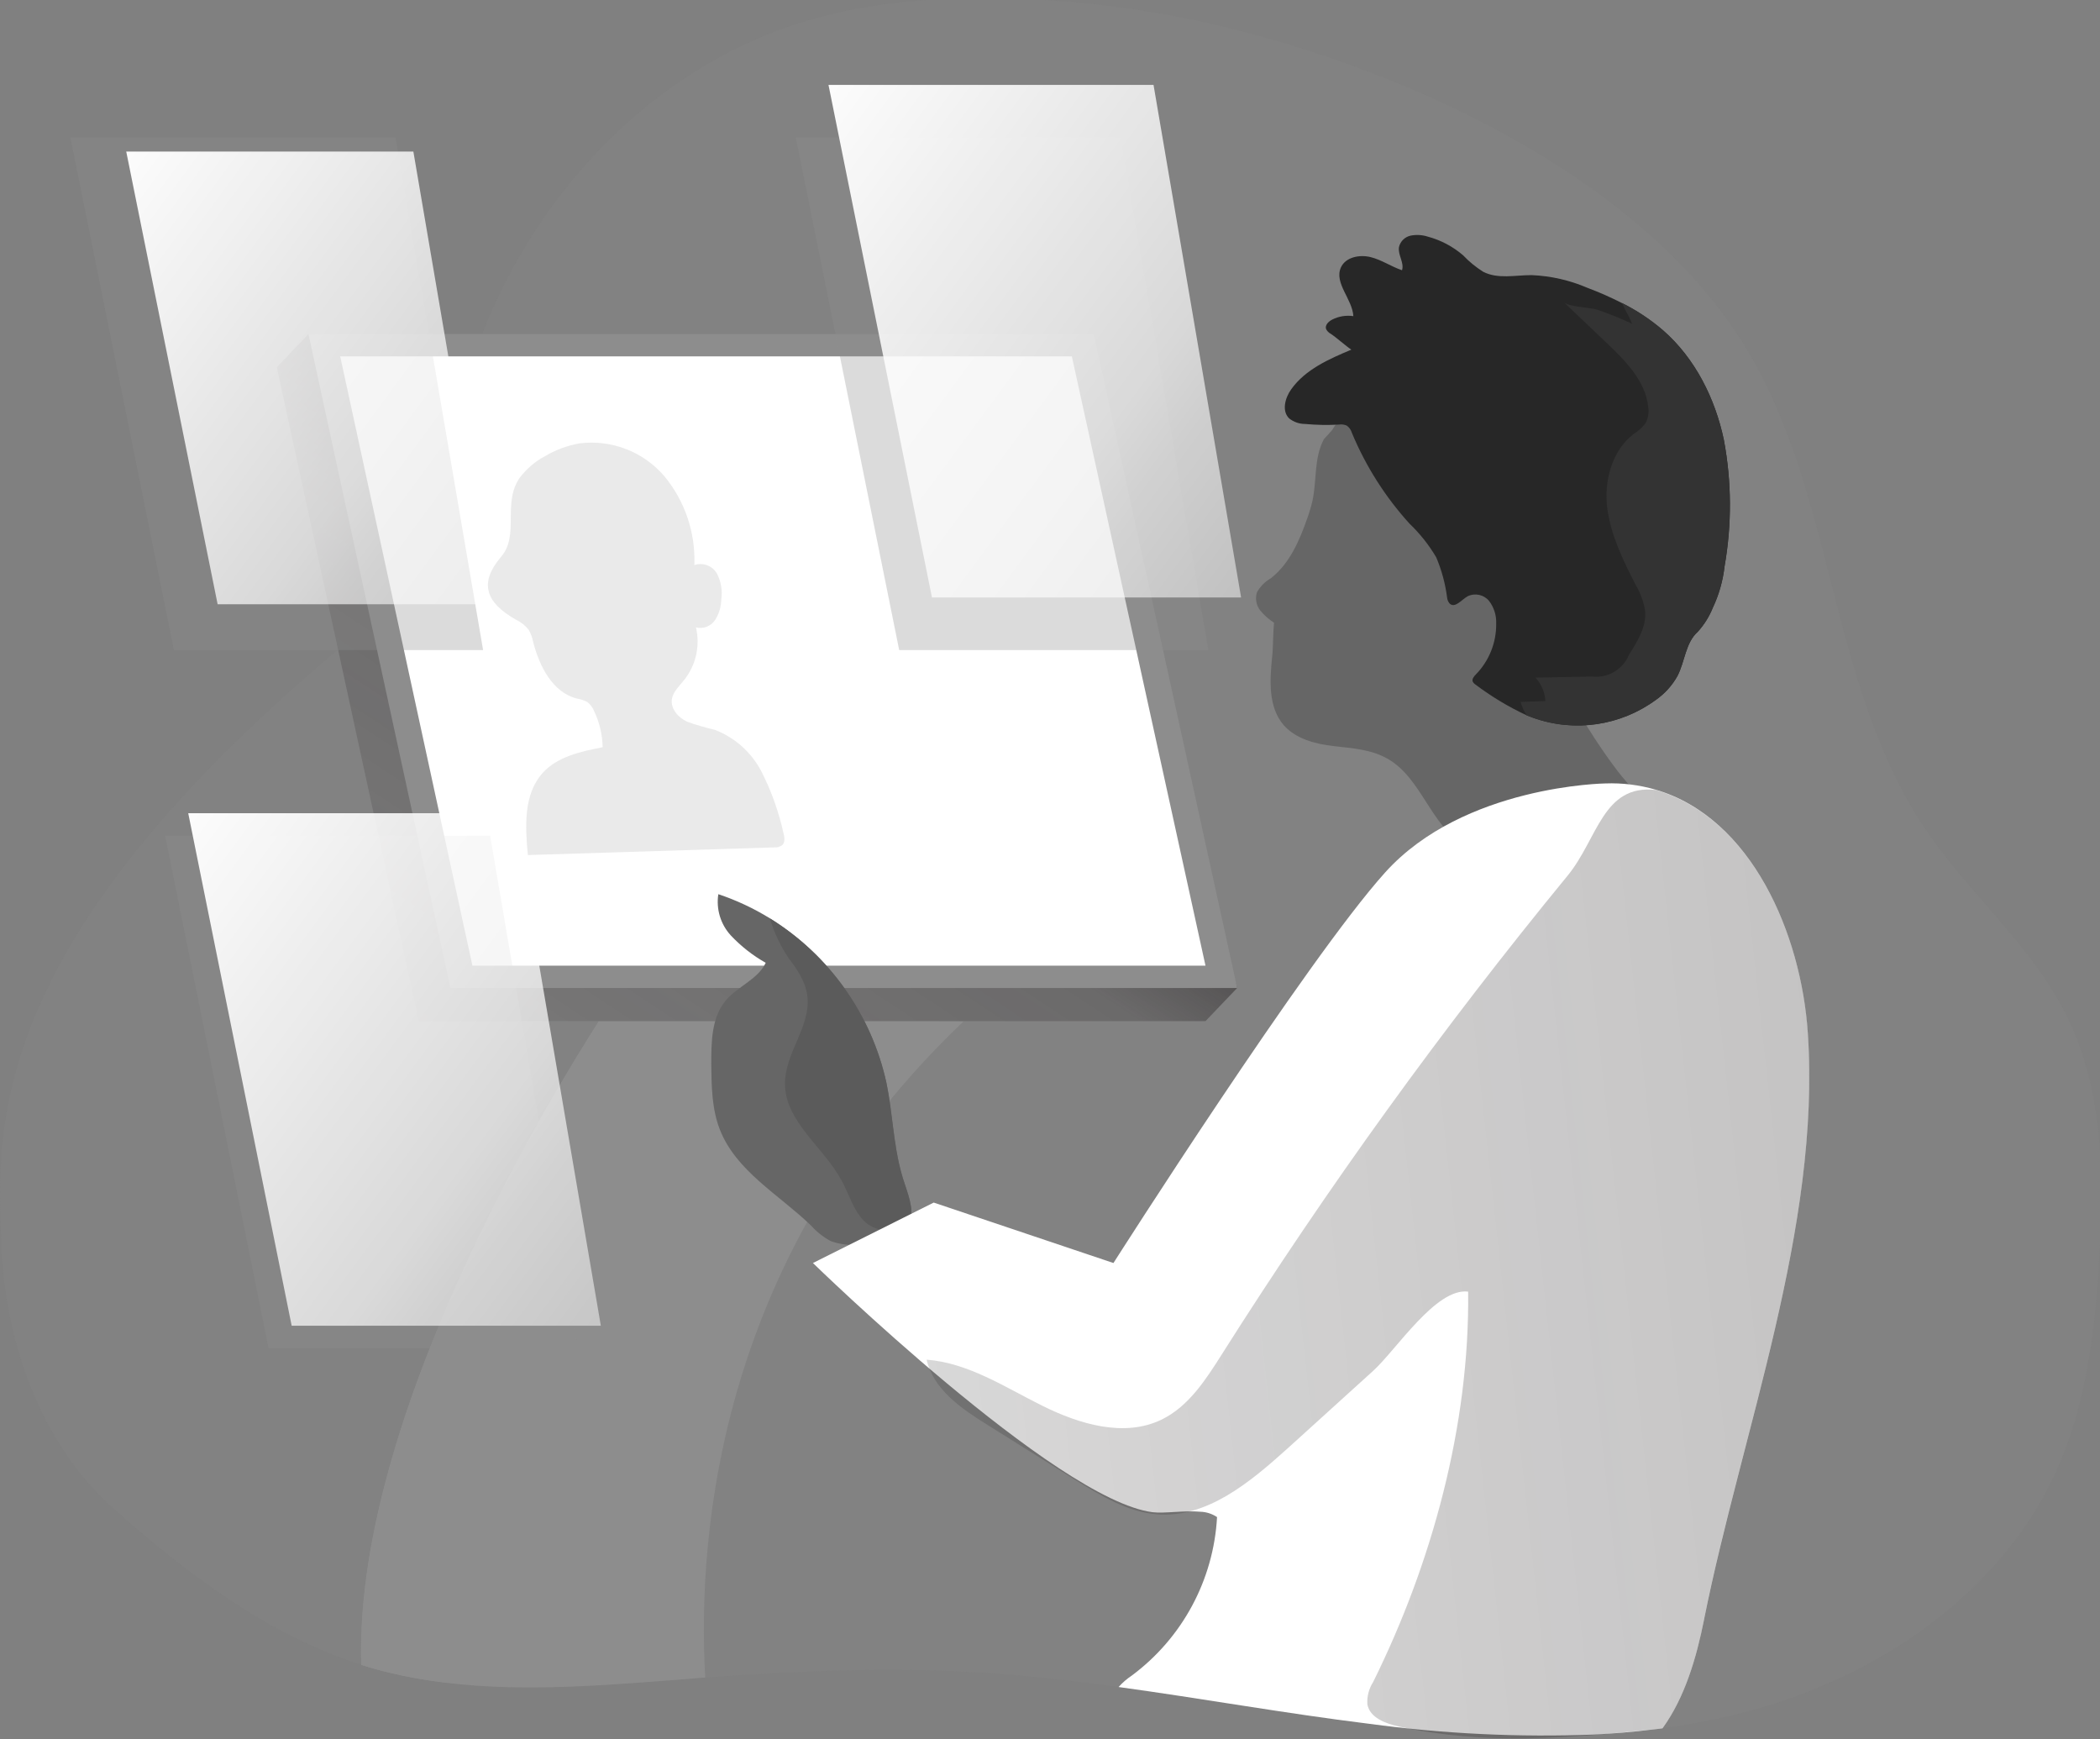 <svg width="483" height="400" viewBox="0 0 483 400" fill="none" xmlns="http://www.w3.org/2000/svg">
<rect x="0" y="0" width="483" height="400" fill="#808080" stroke="none"/>
<g clip-path="url(#clip0_20_12)">
<path opacity="0.18" d="M482.863 288.95C481.923 305.49 480.003 322.29 473.343 337.45C461.173 365.18 434.023 384.34 404.933 392.77C397.543 394.89 389.993 396.46 382.373 397.46C360.093 400.48 337.173 399.16 314.783 396.4C295.563 394.03 276.463 390.59 257.273 387.96C246.463 386.53 235.613 385.24 224.733 384.6C203.903 383.38 183.023 384.3 162.203 385.8C161.233 385.8 160.243 385.93 159.343 386.01C140.423 387.44 121.213 389.26 102.493 386.97C98.163 386.46 93.863 385.7 89.623 384.68C87.443 384.17 85.283 383.56 83.143 382.88C61.623 376.06 42.753 361.75 26.153 346.98C9.063 331.78 1.063 308.22 0.283 285.82C-0.637 259.45 -4.207 215.43 85.243 143.22C104.033 127.98 102.443 98.11 111.383 75.6C124.253 43.33 150.623 15.8 183.753 5.32C198.053 0.77 213.253 -0.59 228.283 -0.4C247.393 -0.24 266.403 2.25 284.903 7.01C319.853 15.95 361.313 34.09 387.663 61.96C392.223 66.74 396.333 71.92 399.963 77.45C422.413 111.88 419.883 156.68 442.983 190.9C452.993 205.67 467.293 217.42 475.243 233.4C483.723 250.27 483.953 270.05 482.863 288.95Z" fill="#8D8D8D"/>
<path d="M162.203 385.81C161.233 385.81 160.243 385.94 159.343 386.02C140.423 387.45 121.213 389.27 102.493 386.98C98.163 386.47 93.863 385.71 89.623 384.69C87.443 384.18 85.283 383.57 83.143 382.89C81.223 321.89 133.603 241.1 139.983 231.41L159.613 232.24L221.653 234.86C165.563 288.11 160.293 352.15 162.203 385.81Z" fill="#8D8D8D"/>
<path d="M161.433 230.47C160.803 231.06 160.193 231.64 159.593 232.24C102.053 288.29 99.713 355.57 102.423 386.95C98.093 386.44 93.793 385.68 89.553 384.66C87.373 384.15 85.213 383.54 83.073 382.86C81.233 321.89 133.603 241.1 139.983 231.41L140.623 230.47H161.423H161.433Z" fill="#8D8D8D"/>
<path d="M63.653 84.45L70.943 76.82L244.263 84.45L284.553 227.21L277.263 234.84H96.303L63.653 84.45Z" fill="#8D8D8D"/>
<path d="M63.653 84.45L70.943 76.82L244.263 84.45L284.553 227.21L277.263 234.84H96.303L63.653 84.45Z" fill="url(#paint0_linear_20_12)"/>
<path d="M70.943 76.82H251.553L284.553 227.21H103.593L70.943 76.82Z" fill="#8D8D8D"/>
<path d="M78.243 81.95H246.523L277.263 222.08H108.653L78.243 81.95Z" fill="white"/>
<path opacity="0.18" d="M119.703 109.66C121.203 107.73 123.093 106.12 125.253 104.96C127.713 103.49 130.423 102.48 133.243 101.97C140.643 101.02 148.023 103.88 152.843 109.56C157.553 115.28 159.993 122.54 159.703 129.95C161.683 129.28 163.873 130.1 164.903 131.92C165.843 133.73 166.193 135.79 165.903 137.81C165.873 139.5 165.383 141.16 164.473 142.59C163.513 144.03 161.753 144.71 160.073 144.29C161.063 148.51 160.073 152.95 157.383 156.34C156.263 157.77 154.823 159.04 154.523 160.8C154.233 163 155.953 165 158.013 165.96C160.103 166.71 162.233 167.34 164.393 167.83C169.073 169.63 172.913 173.09 175.193 177.55C177.433 181.98 179.103 186.67 180.183 191.52C180.443 192.49 180.643 193.68 179.893 194.38C179.363 194.76 178.703 194.94 178.053 194.88L121.413 196.64C120.773 190.08 120.393 182.66 124.813 177.75C128.233 173.98 133.603 172.82 138.613 171.84C138.553 168.95 137.873 166.1 136.623 163.49C136.303 162.68 135.763 161.96 135.063 161.43C134.303 161.04 133.493 160.77 132.643 160.64C127.083 159.21 124.063 153.22 122.633 147.66C122.453 146.65 122.093 145.68 121.573 144.8C120.753 143.79 119.713 142.99 118.543 142.44C111.633 138.48 110.193 134.06 115.173 128.14C119.653 123.04 115.343 115.63 119.693 109.64L119.703 109.66Z" fill="#8D8D8D"/>
<path opacity="0.32" d="M16.193 31.63L40.003 149.5H111.113L90.963 31.63H16.193Z" fill="#8D8D8D"/>
<path opacity="0.32" d="M37.973 192.19L61.763 310.07H132.873L112.733 192.19H37.973Z" fill="#8D8D8D"/>
<path opacity="0.32" d="M183.023 31.63L206.813 149.5H277.923L257.773 31.63H183.023Z" fill="#8D8D8D"/>
<path d="M190.553 19.53L214.353 137.4H285.453L265.313 19.53H190.553Z" fill="url(#paint1_linear_20_12)"/>
<path d="M29.033 34.85L50.053 138.96H112.853L95.073 34.85H29.033Z" fill="url(#paint2_linear_20_12)"/>
<path d="M43.293 187.02L67.083 304.88H138.193L118.043 187.02H43.293Z" fill="url(#paint3_linear_20_12)"/>
<path d="M304.513 100.98C302.173 105.27 302.893 110.45 301.863 115.18C301.553 116.52 301.163 117.84 300.693 119.13C298.893 124.31 296.613 129.63 292.283 132.99C290.953 133.76 289.843 134.88 289.093 136.22C288.653 137.63 288.923 139.18 289.823 140.35C290.733 141.47 291.813 142.43 293.023 143.21C292.783 145.68 292.853 148.61 292.593 151.07C292.033 156.52 291.673 162.65 295.283 166.8C298.143 169.99 302.543 171.09 306.723 171.58C310.903 172.07 315.303 172.32 319.053 174.44C326.943 178.83 329.063 189.98 336.913 194.46C339.253 195.7 341.813 196.45 344.453 196.68C350.013 197.47 355.683 196.42 360.593 193.71C365.383 190.85 381.053 186.19 376.803 182.57C372.173 178.64 365.063 167.48 361.743 161.55C358.053 154.95 355.543 147.76 354.323 140.3C353.323 134.08 353.223 127.76 352.293 121.54C351.363 115.32 349.433 109.03 345.443 104.2C339.423 97.05 329.583 94.19 320.233 93.66C317.623 93.4 314.983 93.59 312.443 94.23C309.863 94.88 307.673 96.58 306.393 98.91" fill="#666666"/>
<path d="M396.653 130.21C396.283 133.52 395.373 136.74 393.953 139.75C393.133 141.78 391.973 143.65 390.503 145.27C387.643 147.82 387.553 152.12 385.803 155.48C384.603 157.63 382.933 159.48 380.923 160.9C372.763 166.92 362.133 168.49 352.583 165.06L351.153 164.52C346.953 162.56 342.973 160.16 339.273 157.37C339.043 157.22 338.853 157 338.733 156.76C338.493 156.16 339.003 155.56 339.463 155.09C342.513 151.96 344.193 147.74 344.123 143.37C344.193 141.52 343.623 139.7 342.503 138.22C341.313 136.75 339.253 136.3 337.553 137.13C336.123 137.95 334.693 139.89 333.463 138.85C333.103 138.46 332.883 137.95 332.833 137.42C332.423 134.24 331.583 131.12 330.333 128.17C328.653 125.32 326.583 122.71 324.183 120.42C318.613 114.28 314.133 107.23 310.943 99.57C310.753 98.88 310.323 98.28 309.743 97.87C309.193 97.63 308.593 97.55 308.003 97.64C305.393 97.79 302.783 97.74 300.183 97.5C298.853 97.5 297.573 97.06 296.523 96.24C294.753 94.54 295.553 91.51 296.983 89.52C300.233 84.96 305.653 82.57 310.813 80.41C309.483 79.54 307.383 77.62 306.053 76.75C305.593 76.51 305.223 76.13 304.993 75.66C304.703 74.77 305.563 73.92 306.423 73.49C307.923 72.73 309.613 72.46 311.273 72.7C311.033 68.75 306.793 65.09 308.413 61.49C309.513 59.12 312.703 58.5 315.243 59.13C317.783 59.76 319.993 61.32 322.463 62.15C323.023 60.42 321.473 58.62 321.763 56.82C322.073 55.5 323.113 54.48 324.433 54.19C325.753 53.93 327.113 54.01 328.393 54.42C331.383 55.22 334.163 56.69 336.513 58.71C337.883 60.16 339.443 61.44 341.133 62.5C344.483 64.23 348.493 63.27 352.253 63.27C356.683 63.45 361.053 64.44 365.123 66.2C367.823 67.21 370.473 68.38 373.043 69.69C376.473 71.4 379.683 73.53 382.583 76.04C389.903 82.47 394.483 91.64 396.493 101.16C398.293 110.76 398.343 120.61 396.653 130.23V130.21Z" fill="#272727"/>
<path d="M209.583 279.8C209.343 281.85 208.073 283.65 206.223 284.56C203.593 286.1 200.373 286.19 197.313 286.23C195.193 286.42 193.053 286.14 191.053 285.41C189.343 284.49 187.813 283.27 186.523 281.82C179.083 274.67 169.203 269.25 165.523 259.66C163.733 255 163.653 249.89 163.593 244.93C163.593 239.65 163.593 233.86 167.093 229.9C169.823 226.77 174.343 225.18 176.113 221.42C173.133 219.74 170.423 217.61 168.073 215.11C165.733 212.55 164.683 209.07 165.213 205.64C169.353 207.02 173.323 208.88 177.043 211.17C190.733 219.63 200.413 233.27 203.863 248.99C205.293 255.87 205.433 263.02 207.323 269.81C208.163 272.96 209.953 276.62 209.583 279.78V279.8Z" fill="#666666"/>
<path d="M209.583 279.8C208.903 280.1 208.293 280.55 207.793 281.1C205.863 283.96 201.103 283.23 198.673 280.73C196.243 278.23 195.303 274.7 193.643 271.62C189.493 263.83 180.513 257.96 180.543 249.14C180.543 242.32 186.263 236.27 185.743 229.57C185.453 226.02 183.523 223.14 181.453 220.45C179.523 217.61 178.043 214.49 177.063 211.2C190.753 219.66 200.433 233.3 203.883 249.02C205.313 255.9 205.453 263.05 207.343 269.84C208.163 272.99 209.943 276.65 209.573 279.81L209.583 279.8Z" fill="#5B5B5B"/>
<path d="M391.943 372.43C390.183 381.22 387.553 390.32 382.373 397.47C381.633 397.57 380.943 397.67 380.143 397.74C375.683 398.28 371.203 398.67 366.703 398.9C349.353 399.57 331.983 398.74 314.783 396.41C295.563 394.04 276.463 390.6 257.273 387.97C258.173 386.96 259.203 386.07 260.333 385.32C271.943 376.68 279.123 363.34 279.923 348.89C278.783 348.13 277.453 347.7 276.093 347.66C272.463 347.32 267.783 348.1 265.113 347.77C242.893 344.98 186.973 290.46 186.973 290.46L214.753 276.56L256.093 290.46C256.093 290.46 300.543 220.65 318.603 200.62C336.663 180.59 369.233 180.17 369.233 180.17C373.133 180.02 377.033 180.51 380.783 181.6C402.913 188.08 414.323 214.92 415.813 237.64C418.803 282.34 400.573 329.31 391.933 372.42L391.943 372.43Z" fill="white"/>
<path d="M396.653 130.21C396.283 133.52 395.373 136.74 393.953 139.75C393.133 141.78 391.973 143.65 390.503 145.27C387.643 147.82 387.553 152.12 385.803 155.48C384.603 157.63 382.933 159.48 380.923 160.9C372.763 166.92 362.133 168.49 352.583 165.06L351.153 164.52C350.533 163.56 350.053 162.51 349.723 161.42L355.443 161.22C355.333 159.22 354.523 157.31 353.153 155.84L366.183 155.58C369.843 156.01 373.333 153.93 374.693 150.5C376.663 147.44 378.713 144.09 378.383 140.49C378.053 138.37 377.303 136.34 376.193 134.5C373.333 128.91 370.473 123.06 369.673 116.87C368.873 110.68 370.713 103.69 375.703 99.83C376.753 99.18 377.683 98.35 378.453 97.37C379.093 96.2 379.313 94.84 379.083 93.52C378.423 87.54 373.783 82.9 369.403 78.75L359.723 69.53C360.813 70.57 365.753 70.7 367.373 71.22C370.093 72.15 372.763 73.23 375.363 74.45C374.963 73.26 373.933 71.59 373.033 69.67C376.463 71.38 379.673 73.51 382.573 76.02C389.893 82.45 394.473 91.62 396.483 101.14C398.283 110.74 398.343 120.59 396.653 130.21Z" fill="#333333"/>
<path d="M391.943 372.43C390.183 381.22 387.553 390.32 382.373 397.47C381.633 397.57 380.943 397.67 380.143 397.74C360.223 399.73 341.533 401.39 321.743 397.05C318.673 396.38 315.033 395.03 314.493 391.93C314.383 390.14 314.843 388.35 315.813 386.84C329.373 359.47 338.043 327.73 337.673 297.04C330.293 296.11 321.183 310.39 315.813 315.27L296.033 333.2C287.453 340.92 277.583 349.16 266.133 348.26C259.383 347.73 253.353 344.06 247.543 340.48L227.193 327.73C221.203 324 214.693 319.58 213.123 312.69C222.693 313.42 231.063 318.97 239.643 323.24C248.223 327.52 258.563 330.65 267.183 326.46C273.393 323.44 277.333 317.28 281.023 311.46C305.253 273.16 331.813 236.39 360.563 201.36C367.493 192.91 368.653 180.31 380.813 181.67C402.943 188.15 414.353 214.99 415.843 237.71C418.793 282.35 400.553 329.32 391.923 372.43H391.943Z" fill="url(#paint4_linear_20_12)"/>
</g>
<defs>
<linearGradient id="paint0_linear_20_12" x1="205.883" y1="107.7" x2="39.843" y2="359.17" gradientUnits="userSpaceOnUse">
<stop stop-color="#231F20"/>
<stop offset="0.13" stop-color="#231F20" stop-opacity="0.69"/>
<stop offset="0.25" stop-color="#231F20" stop-opacity="0.32"/>
<stop offset="1" stop-color="#231F20" stop-opacity="0"/>
</linearGradient>
<linearGradient id="paint1_linear_20_12" x1="173.323" y1="29.46" x2="833.253" y2="515.73" gradientUnits="userSpaceOnUse">
<stop stop-color="white"/>
<stop offset="0.13" stop-color="white" stop-opacity="0.69"/>
<stop offset="0.15" stop-color="white" stop-opacity="0.61"/>
<stop offset="0.2" stop-color="white" stop-opacity="0.47"/>
<stop offset="0.25" stop-color="white" stop-opacity="0.34"/>
<stop offset="0.3" stop-color="white" stop-opacity="0.23"/>
<stop offset="0.36" stop-color="white" stop-opacity="0.15"/>
<stop offset="0.44" stop-color="white" stop-opacity="0.08"/>
<stop offset="0.52" stop-color="white" stop-opacity="0.03"/>
<stop offset="0.65" stop-color="white" stop-opacity="0"/>
<stop offset="1" stop-color="white" stop-opacity="0"/>
</linearGradient>
<linearGradient id="paint2_linear_20_12" x1="13.813" y1="43.61" x2="596.753" y2="473.16" gradientUnits="userSpaceOnUse">
<stop stop-color="white"/>
<stop offset="0.13" stop-color="white" stop-opacity="0.69"/>
<stop offset="0.15" stop-color="white" stop-opacity="0.61"/>
<stop offset="0.2" stop-color="white" stop-opacity="0.47"/>
<stop offset="0.25" stop-color="white" stop-opacity="0.34"/>
<stop offset="0.3" stop-color="white" stop-opacity="0.23"/>
<stop offset="0.36" stop-color="white" stop-opacity="0.15"/>
<stop offset="0.44" stop-color="white" stop-opacity="0.08"/>
<stop offset="0.52" stop-color="white" stop-opacity="0.03"/>
<stop offset="0.65" stop-color="white" stop-opacity="0"/>
<stop offset="1" stop-color="white" stop-opacity="0"/>
</linearGradient>
<linearGradient id="paint3_linear_20_12" x1="26.063" y1="196.94" x2="685.993" y2="683.21" gradientUnits="userSpaceOnUse">
<stop stop-color="white"/>
<stop offset="0.13" stop-color="white" stop-opacity="0.69"/>
<stop offset="0.15" stop-color="white" stop-opacity="0.61"/>
<stop offset="0.2" stop-color="white" stop-opacity="0.47"/>
<stop offset="0.25" stop-color="white" stop-opacity="0.34"/>
<stop offset="0.3" stop-color="white" stop-opacity="0.23"/>
<stop offset="0.36" stop-color="white" stop-opacity="0.15"/>
<stop offset="0.44" stop-color="white" stop-opacity="0.08"/>
<stop offset="0.52" stop-color="white" stop-opacity="0.03"/>
<stop offset="0.65" stop-color="white" stop-opacity="0"/>
<stop offset="1" stop-color="white" stop-opacity="0"/>
</linearGradient>
<linearGradient id="paint4_linear_20_12" x1="805.613" y1="242.88" x2="-210.187" y2="354.32" gradientUnits="userSpaceOnUse">
<stop stop-color="#231F20"/>
<stop offset="0.13" stop-color="#231F20" stop-opacity="0.69"/>
<stop offset="0.25" stop-color="#231F20" stop-opacity="0.32"/>
<stop offset="1" stop-color="#231F20" stop-opacity="0"/>
</linearGradient>
<clipPath id="clip0_20_12">
<rect width="483" height="400" fill="white"/>
</clipPath>
</defs>
</svg>
